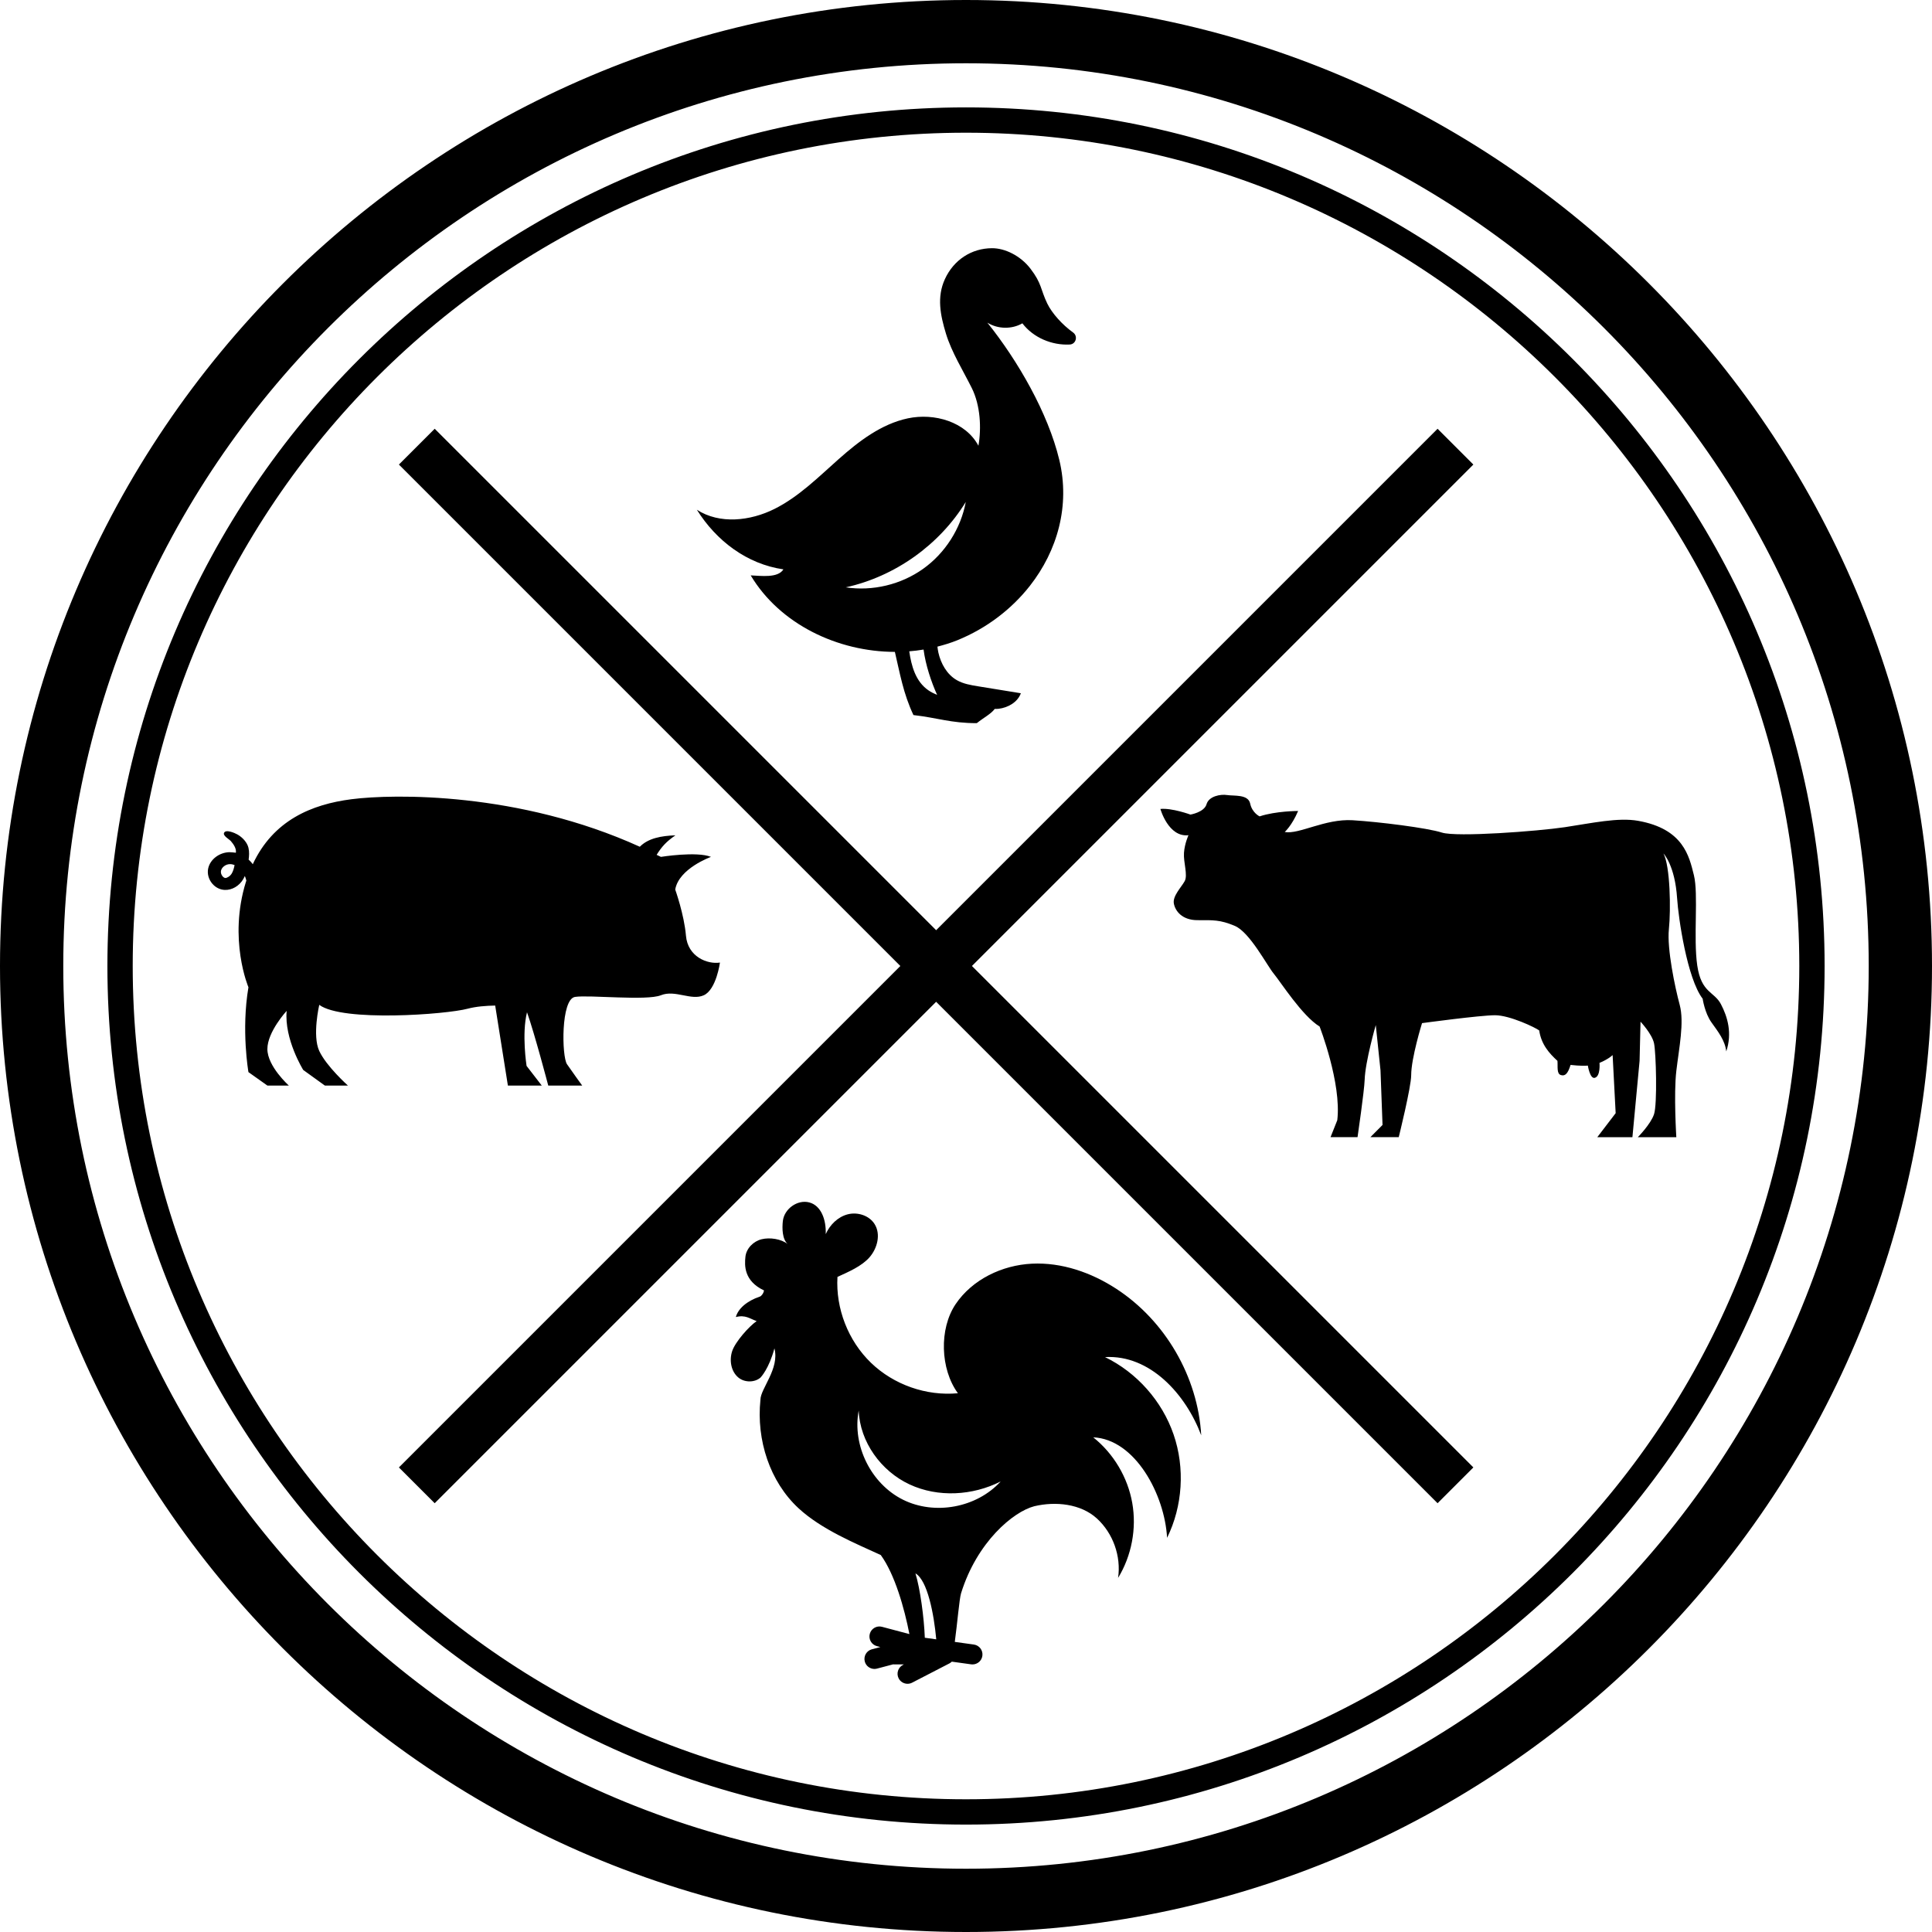 <svg version="1.1" id="Layer_1" xmlns="http://www.w3.org/2000/svg" xmlns:xlink="http://www.w3.org/1999/xlink" x="0px" y="0px" viewBox="0 0 600 600" enable-background="new 0 0 600 600" xml:space="preserve" height="58px" width="58px"><path id="color_x5F_3_3_" d="M300,33.352C152.972,33.352,33.356,152.969,33.356,300c0,147.028,119.616,266.644,266.644,266.644    c147.031,0,266.648-119.616,266.648-266.644C566.648,152.969,447.031,33.352,300,33.352z M300,558.784    C157.305,558.784,41.216,442.695,41.216,300S157.305,41.213,300,41.213S558.787,157.306,558.787,300S442.694,558.784,300,558.784z     M300,0C134.58,0,0,134.581,0,300C0,465.42,134.58,600,300,600S600,465.42,600,300C600,134.581,465.419,0,300,0z M300,580.35    C145.415,580.35,19.65,454.585,19.65,300S145.415,19.651,300,19.651S580.349,145.415,580.349,300S454.585,580.35,300,580.35z"></path><polygon id="color_x5F_2_11_" points="457.567,144.272 446.452,133.157 290.725,288.883 134.999,133.157 123.884,144.272     279.61,299.998 123.884,455.725 134.999,466.84 290.725,311.113 446.452,466.84 457.567,455.725 301.84,299.998 "></polygon><path id="color_x5F_1_19_" d="M536.107,326.533c-0.386-3.42-2.507-6.092-4.604-9.029c-2.097-2.936-2.726-7.341-2.726-7.341    c-4.825-6.292-7.539-25.09-7.933-31.171c-0.669-10.318-4.232-13.924-4.232-13.924c2.098,3.985,2.307,17.408,1.678,23.491    c-0.63,6.082,1.887,18.038,3.355,23.491c1.468,5.453-0.21,13.423-1.048,20.555c-0.839,7.131,0,20.555,0,20.555h-11.956    c0,0,3.985-3.985,5.034-7.132c1.049-3.146,0.63-19.086,0-22.023c-0.629-2.936-4.194-6.711-4.194-6.711l-0.294,12.184l-2.224,23.682    h-10.906l5.701-7.457l-0.943-18.032c-1.6,1.457-4.076,2.409-4.076,2.409s0.381,4.207-1.492,4.653    c-1.485,0.354-2.127-3.806-2.127-3.806c-1.887,0.21-5.365-0.208-5.365-0.208c-0.839,2.727-1.694,3.568-3.024,3.144    c-1.341-0.428-0.9-2.609-1.049-4.405c-2.517-2.307-5.024-5.072-5.663-9.439c-1.049-0.839-9.105-4.729-13.719-4.729    c-4.615,0-22.672,2.451-22.672,2.451s-3.371,10.837-3.371,16.188c0,3.663-3.864,19.229-3.864,19.229h-8.809l3.775-3.796    l-0.63-16.969l-1.468-14.053c0,0-3.274,11.307-3.452,17.014c-0.106,3.387-2.211,17.803-2.211,17.803h-8.389l2.097-5.264    c1.369-11.468-5.49-29.1-5.49-29.1c-5.398-3.286-12.128-13.877-14.225-16.394c-2.097-2.517-7.455-12.887-12.094-14.849    c-4.638-1.962-6.77-1.783-11.594-1.783c-4.824,0-6.935-2.874-7.354-5.181c-0.42-2.307,2.307-5.034,3.356-6.922    c1.049-1.887-0.419-5.873-0.21-8.809c0.21-2.937,1.399-5.475,1.399-5.475c-6.247,0.721-8.722-8.154-8.722-8.154    c3.568-0.357,9.333,1.749,9.333,1.749s4.28-0.714,4.994-3.211c0.713-2.497,4.337-3.192,6.421-2.854    c2.085,0.337,6.5-0.303,7.129,2.634c0.63,2.937,2.937,3.985,2.937,3.985c5.034-1.678,11.956-1.678,11.956-1.678    c-1.93,4.558-4.161,6.527-4.161,6.527c4.405,0.839,12.517-4.168,21.084-3.649c8.186,0.498,23.138,2.365,27.73,3.833    c4.592,1.468,29.805-0.42,38.195-1.678c8.389-1.259,16.515-3.077,22.725-1.977c14.092,2.498,15.868,10.996,17.336,16.869    c1.468,5.872-0.21,19.506,1.048,28.077c1.259,8.571,5.244,7.999,7.341,11.984C536.537,315.827,537.995,320.87,536.107,326.533z     M145.258,313.26c-6.666,1.79-38.887,4.177-46.109-1.194c0,0-2.222,9.548,0,14.323c2.222,4.774,8.9,10.742,8.9,10.742h-7.162    l-6.714-4.844c0,0-5.942-9.544-5.148-18.352c0,0-5.987,6.485-5.987,11.856c0,5.371,6.666,11.339,6.666,11.339h-6.666l-5.882-4.173    c0,0-2.277-12.975,0-26.361c0,0-6.339-14.823-0.785-32.726c0.041-0.131,0.091-0.249,0.133-0.378    c-0.126-0.512-0.28-0.995-0.466-1.442c-0.135,0.312-0.289,0.62-0.464,0.924c-1.263,2.174-3.512,3.49-5.784,3.399    c-1.481-0.068-2.853-0.761-3.859-1.939c-1.146-1.344-1.626-3.109-1.281-4.725c0.596-2.794,3.418-4.968,6.564-5.055    c0.684,0.014,1.364,0.088,2.034,0.167c0.207-1.298-0.697-2.608-1.529-3.581c-0.534-0.626-2.522-1.652-2.149-2.565    c0.507-1.241,3.36,0.02,4.181,0.486c1.57,0.894,3.019,2.474,3.412,4.138c0.297,1.272,0.202,2.548,0.051,3.667    c0.408,0.37,0.79,0.776,1.136,1.221c0.053,0.068,0.091,0.148,0.142,0.217c6.39-13.678,18.294-18.604,30.653-20.196    c13.122-1.692,52.031-2.294,89.553,14.758c2.592-2.642,6.656-3.4,11.059-3.547c-2.774,1.907-4.261,3.507-5.836,6.064    c0.663,0.329,0.668,0.288,1.33,0.628c0,0,11.111-1.791,15.555,0c0,0-9.999,3.581-11.111,10.146c0,0,2.778,7.758,3.334,14.323    c0.555,6.565,6.666,8.952,10.555,8.355c0,0-1.112,8.356-5,10.146c-3.889,1.79-8.889-1.791-13.333,0    c-4.444,1.79-22.221-0.16-26.665,0.517c-4.444,0.677-4.135,18.511-2.504,20.898c1.63,2.387,4.726,6.635,4.726,6.635h-10.545    c0,0-4.177-15.919-6.594-22.767c-1.695,6.746-0.137,16.664-0.137,16.664l4.716,6.103h-10.518l-3.945-24.847    C150.865,312.338,147.75,312.59,145.258,313.26z M72.85,268.652c-0.469-0.189-0.952-0.29-1.421-0.29c-0.03,0-0.06,0.004-0.09,0.004    c-1.258,0.033-2.474,0.957-2.708,2.055c-0.119,0.558,0.075,1.24,0.497,1.732c0.27,0.315,0.59,0.503,0.879,0.518    c0.588-0.04,1.486-0.576,1.986-1.435C72.429,270.486,72.671,269.587,72.85,268.652z M216.415,158.304    c7.066,4.576,16.597,3.509,24.124-0.261c7.527-3.771,13.59-9.847,19.886-15.435c6.296-5.588,13.269-10.932,21.503-12.686    c8.234-1.755,17.987,1.068,21.929,8.507c0.956-5.414,0.637-12.499-2.063-17.925c-2.702-5.426-6.25-11.084-8.017-16.882    c-1.767-5.799-2.861-11.367-0.355-16.885c2.736-6.026,8.288-9.64,14.675-9.657c4.004-0.01,8.814,2.335,11.883,6.311    c3.606,4.671,3.136,6.484,5.267,10.888c1.463,3.024,4.652,6.565,8.014,8.981c1.578,1.134,0.897,3.637-1.044,3.735    c-5.565,0.281-11.306-2.131-14.708-6.581c-3.302,1.9-7.652,1.813-10.877-0.216c9.425,11.753,18.83,27.99,22.348,42.639    c3.4,14.159-0.565,28.167-9.133,39.092c-5.722,7.295-13.496,13.216-22.498,16.887c-2.02,0.824-4.109,1.456-6.221,1.999    c0.08,0.604,0.151,1.21,0.284,1.806c0.774,3.466,2.661,6.842,5.741,8.609c2.001,1.148,4.335,1.538,6.613,1.908    c4.424,0.719,8.849,1.439,13.274,2.157c-1.014,2.786-3.987,4.48-6.932,4.826c-0.394,0.046-0.788,0.028-1.181,0.038    c-1.204,1.596-3.311,2.623-5.579,4.423c-8.086,0-12.086-1.645-19.669-2.514c-3.186-6.747-4.222-13.087-5.767-19.619    c-17.767-0.039-35.717-8.601-44.778-23.759c3.264,0.136,8.418,0.891,10.166-1.869C231.996,175.185,222.467,167.988,216.415,158.304z     M291.034,215.812c-1.852-4.103-3.579-9.291-4.211-14.085c-1.472,0.245-2.953,0.428-4.444,0.548    c0.65,4.425,1.912,9.369,5.998,12.145C289.155,214.949,290.067,215.399,291.034,215.812z M262.663,182.406    c8.333,1.256,17.125-0.844,23.992-5.729c6.867-4.886,11.732-12.503,13.277-20.788C291.731,169.234,277.96,179.032,262.663,182.406z     M343.173,421.456c9.888,4.802,17.732,13.66,21.303,24.057c3.571,10.398,2.825,22.205-2.026,32.071    c-0.744-13.384-9.88-30.619-22.939-31.209c6.317,5.03,10.713,12.417,12.119,20.368c1.407,7.952-0.188,16.398-4.396,23.29    c0.981-6.723-1.563-13.862-6.575-18.449c-5.012-4.586-12.839-5.381-19.45-3.811c-6.531,1.691-17.821,11.111-22.745,27.042    c-0.539,1.743-1.168,9.43-1.945,15.091l5.921,0.821c1.697,0.236,2.882,1.8,2.646,3.497c-0.215,1.558-1.545,2.678-3.069,2.678    c-0.142,0-0.285-0.012-0.431-0.03l-5.996-0.831c-0.207,0.193-0.424,0.38-0.685,0.516l-11.636,6.012    c-0.455,0.237-0.942,0.345-1.421,0.345c-1.125,0-2.209-0.612-2.761-1.679c-0.784-1.521-0.188-3.394,1.334-4.182l0.294-0.152h-3.137    c-0.061,0-0.113-0.031-0.174-0.035l-5.047,1.333c-0.264,0.072-0.531,0.103-0.795,0.103c-1.372,0-2.63-0.921-2.996-2.309    c-0.437-1.661,0.551-3.358,2.209-3.794l2.631-0.697l-1.086-0.284c-1.655-0.443-2.642-2.14-2.203-3.794    c0.44-1.661,2.155-2.654,3.797-2.206l8.512,2.26c-1.563-8.059-4.552-18.596-8.891-24.551c-7.819-3.591-18.393-7.918-25.535-14.524    c-8.898-8.23-13.146-21.172-11.838-33.686c0-3.462,5.997-9.637,4.344-15.97c-1.681,6.324-4.238,8.981-4.328,9.074    c-1.832,1.586-4.982,1.581-6.904-0.043c-2.282-1.927-2.828-5.395-1.871-8.223c0.957-2.829,5.128-7.57,7.579-9.277    c-2.148-0.763-3.458-2.011-6.452-1.262c0.686-2.558,3.368-4.99,7.485-6.363c0.44-0.147,1.142-1.038,1.255-1.904    c-6.289-2.955-6.052-7.83-5.77-10.45c0.283-2.62,2.484-4.819,5.043-5.444c2.56-0.625,6.028-0.108,8.112,1.504    c-1.734-1.464-1.786-4.902-1.532-7.158c0.424-3.777,4.55-6.756,8.222-5.777c3.673,0.979,5.266,5.379,5.094,9.84    c1.291-2.891,3.758-5.351,6.824-6.144c3.065-0.793,6.665,0.34,8.349,3.022c1.98,3.155,0.879,7.498-1.565,10.308    c-2.444,2.811-6.577,4.55-9.964,6.101c-0.581,9.825,3.319,19.826,10.397,26.664c7.078,6.837,17.209,10.39,27.008,9.469    c-5.478-7.468-5.889-20.008-0.703-27.681c5.186-7.673,14.426-12.098,23.675-12.557c9.25-0.458,18.436,2.735,26.198,7.789    c15.247,9.927,25.349,27.346,26.395,45.508C368.243,432.971,357.145,420.664,343.173,421.456z M290.762,509.109    c-0.72-7.837-2.703-18.303-6.464-20.483c1.478,4.775,2.682,13.811,2.914,19.991L290.762,509.109z M310.766,460.08    c-8.714,4.415-19.446,5.046-28.299,0.917c-8.853-4.128-15.416-13.191-15.79-22.952c-2.059,10.86,3.828,22.74,13.716,27.682    C290.281,470.669,303.315,468.245,310.766,460.08z"></path></svg>
